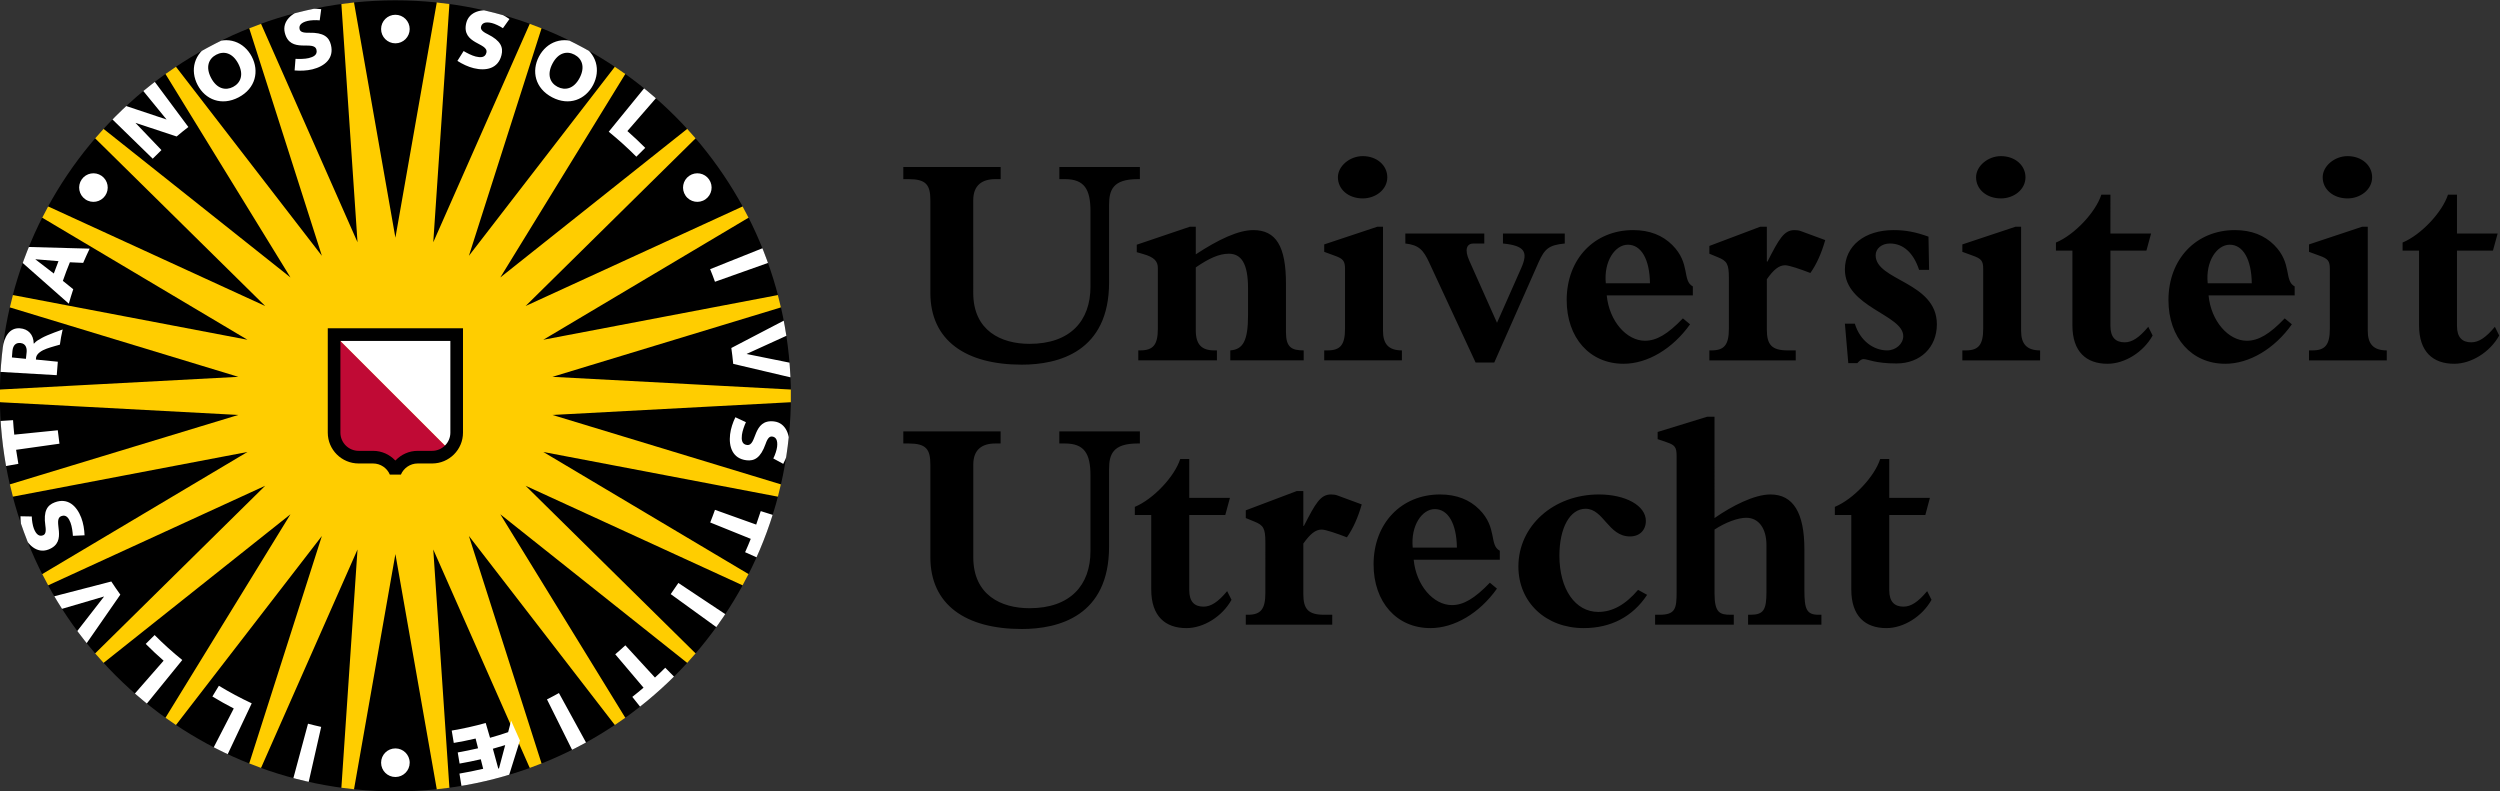 <?xml version="1.0" encoding="UTF-8" standalone="no"?>
<svg
   xmlns:dc="http://purl.org/dc/elements/1.1/"
   xmlns:cc="http://creativecommons.org/ns#"
   xmlns:rdf="http://www.w3.org/1999/02/22-rdf-syntax-ns#"
   xmlns:svg="http://www.w3.org/2000/svg"
   xmlns="http://www.w3.org/2000/svg"
   version="1.1"
   id="svg2"
   xml:space="preserve"
   width="226.93"
   height="71.824"
   viewBox="0 0 226.93 71.824"><rect x="0" y="0" width="226.93" height="71.824" fill="#333333" stroke="none"/><defs
     id="defs6"><clipPath
       clipPathUnits="userSpaceOnUse"
       id="clipPath22"><path
         d="m 44.572,62.359 c 0,-14.875 12.06,-26.933 26.936,-26.933 v 0 c 14.874,0 26.932,12.058 26.932,26.933 v 0 c 0,14.874 -12.058,26.935 -26.932,26.935 v 0 c -14.876,0 -26.936,-12.061 -26.936,-26.935"
         id="path20" /></clipPath><clipPath
       clipPathUnits="userSpaceOnUse"
       id="clipPath38"><path
         d="M 0,127.559 H 323.149 V 0 H 0 Z"
         id="path36" /></clipPath></defs><g
     id="g10"
     transform="matrix(1.333,0,0,-1.333,-59.429,119.059)"><g
       id="g12"
       transform="translate(67.314,88.387)"><path
         d="M 0,0 0.511,0.655 1.377,0.76 2.031,0.247 H 6.352 L 7.006,0.76 7.87,0.655 8.383,0.001 l 4.197,-1.035 0.757,0.343 0.814,-0.31 0.341,-0.759 3.822,-2.004 0.817,0.149 0.716,-0.493 0.15,-0.82 3.236,-2.864 0.828,-0.052 0.576,-0.651 -0.049,-0.83 2.452,-3.551 0.794,-0.248 0.406,-0.771 -0.247,-0.793 1.532,-4.041 0.713,-0.43 0.207,-0.845 -0.429,-0.711 0.519,-4.289 0.588,-0.588 v -0.873 l -0.588,-0.586 -0.519,-4.285 0.431,-0.711 -0.207,-0.848 -0.713,-0.428 -1.532,-4.041 0.247,-0.793 -0.407,-0.773 -0.792,-0.246 -2.455,-3.555 0.049,-0.832 -0.576,-0.65 -0.828,-0.049 -3.231,-2.864 -0.151,-0.818 -0.715,-0.496 -0.818,0.152 -3.827,-2.007 -0.34,-0.76 -0.814,-0.309 -0.758,0.342 -4.191,-1.035 -0.513,-0.654 -0.865,-0.104 -0.653,0.514 H 2.035 l -0.654,-0.514 -0.864,0.104 -0.513,0.654 -4.196,1.035 -0.757,-0.342 -0.814,0.309 -0.342,0.76 -3.822,2.003 -0.817,-0.15 -0.717,0.496 -0.149,0.819 -3.236,2.865 -0.829,0.049 -0.578,0.65 0.049,0.832 -2.451,3.549 -0.794,0.248 -0.405,0.771 0.248,0.795 -1.533,4.041 -0.711,0.428 -0.209,0.848 0.43,0.709 -0.521,4.291 -0.588,0.586 v 0.873 l 0.588,0.588 0.52,4.283 -0.431,0.713 0.209,0.845 0.711,0.43 1.533,4.041 -0.248,0.793 0.405,0.772 0.793,0.248 2.455,3.554 -0.05,0.83 0.578,0.651 0.829,0.052 3.231,2.862 0.149,0.818 0.718,0.495 0.817,-0.151 3.827,2.008 0.341,0.759 0.814,0.31 0.757,-0.343 z"
         style="fill:#ffcd00;fill-opacity:1;fill-rule:nonzero;stroke:none"
         id="path14" /></g><g
       id="g16"><g
         id="g18"
         clip-path="url(#clipPath22)"><g
           id="g24"
           transform="translate(80.747,36.818)"><path
             d="m 0,0 -6.66,15.08 1.114,-16.449 m -12.933,52.452 6.66,-15.081 -1.114,16.449 m -11.387,-4.32 10.074,-13.051 -5.016,15.707 m -10.028,-6.924 12.906,-10.258 -8.63,14.047 m -8.077,-9.117 14.985,-6.875 -11.739,11.576 m -5.664,-10.787 16.195,-3.086 -14.168,8.426 m -2.916,-11.828 16.463,0.877 -15.775,4.793 m 0,-12.182 15.775,4.793 -16.463,0.879 m 2.916,-11.83 14.168,8.43 -16.195,-3.086 m 5.664,-10.789 11.739,11.574 -14.985,-6.875 m 8.077,-9.115 8.63,14.049 L -29.29,7.217 M -19.262,0.295 -14.246,16 -24.32,2.949 M -12.933,-1.369 -11.819,15.08 -18.479,0 M -6.383,-1.469 -9.239,14.768 -12.096,-1.469 M 5.842,2.949 -4.233,16 0.782,0.295 M 10.809,7.217 -2.095,17.479 6.534,3.43 M 14.611,12.545 -0.373,19.42 11.365,7.846 m 5.662,10.789 -16.193,3.086 14.167,-8.43 M 17.918,25.121 1.456,24.242 17.23,19.449 m 0,12.182 L 1.456,26.838 17.918,25.961 M 15.001,37.789 0.834,29.363 17.027,32.449 M 11.365,43.236 -0.373,31.66 14.611,38.535 M 6.534,47.652 -2.095,33.605 10.809,43.863 M 0.782,50.787 -4.233,35.08 5.842,48.131 M -5.546,52.451 -6.66,36.002 0,51.083 m -6.383,1.469 -2.856,-16.238 -2.857,16.238"
             style="fill:#000000;fill-opacity:1;fill-rule:nonzero;stroke:none"
             id="path26" /></g><g
           id="g28"
           transform="translate(51.746,75.992)"><path
             d="M 0,0 C 0.305,0.441 0.195,1.047 -0.247,1.352 -0.69,1.656 -1.296,1.547 -1.601,1.104 -1.906,0.662 -1.795,0.057 -1.352,-0.248 -0.911,-0.555 -0.305,-0.443 0,0 m 18.788,-38.613 c 0,-0.539 0.435,-0.973 0.974,-0.973 0.537,0 0.973,0.434 0.973,0.973 0,0.539 -0.436,0.974 -0.973,0.974 -0.539,0 -0.974,-0.435 -0.974,-0.974 M 39.521,0 c 0.304,-0.443 0.913,-0.555 1.354,-0.248 0.442,0.305 0.552,0.91 0.247,1.352 C 40.818,1.547 40.213,1.656 39.771,1.352 39.327,1.047 39.217,0.441 39.521,0 M 19.762,10.374 c 0.537,0 0.973,0.435 0.973,0.973 0,0.537 -0.436,0.972 -0.973,0.972 -0.539,0 -0.974,-0.435 -0.974,-0.972 0,-0.538 0.435,-0.973 0.974,-0.973 M 12.898,8.527 c 0.398,-0.033 0.826,-0.019 1.216,0.077 0.833,0.207 1.487,0.744 1.257,1.669 -0.131,0.525 -0.486,0.845 -1.497,0.822 -0.455,-0.014 -0.597,0.089 -0.634,0.24 -0.06,0.238 0.072,0.449 0.538,0.564 0.2,0.05 0.557,0.069 0.829,0.04 L 14.71,12.7 c -0.42,0.051 -0.834,0.051 -1.251,-0.052 -0.708,-0.178 -1.428,-0.752 -1.227,-1.558 0.18,-0.725 0.68,-0.842 1.151,-0.863 0.471,-0.02 0.917,0.056 1.004,-0.29 C 14.473,9.583 14.169,9.445 13.866,9.37 13.601,9.304 13.205,9.304 12.96,9.317 Z M 7.211,8.018 C 6.817,8.768 7.051,9.332 7.559,9.598 8.072,9.869 8.667,9.74 9.062,8.991 9.456,8.24 9.224,7.678 8.71,7.406 8.201,7.141 7.604,7.27 7.211,8.018 M 6.294,7.537 C 6.814,6.543 7.922,6.088 9.087,6.697 10.249,7.309 10.501,8.479 9.98,9.472 9.458,10.464 8.35,10.921 7.19,10.312 6.026,9.701 5.772,8.529 6.294,7.537 m -7.699,-30.664 c -0.016,0.4 -0.082,0.822 -0.225,1.197 -0.307,0.803 -0.917,1.385 -1.808,1.045 -0.506,-0.193 -0.78,-0.582 -0.636,-1.584 0.07,-0.453 -0.015,-0.603 -0.16,-0.658 -0.229,-0.09 -0.455,0.016 -0.625,0.463 -0.075,0.195 -0.137,0.547 -0.14,0.818 l -0.768,0.014 c 0,-0.426 0.049,-0.836 0.203,-1.238 0.261,-0.68 0.918,-1.325 1.694,-1.028 0.698,0.266 0.754,0.776 0.718,1.246 -0.036,0.469 -0.166,0.905 0.168,1.032 0.338,0.129 0.512,-0.157 0.624,-0.45 0.097,-0.253 0.146,-0.648 0.161,-0.894 z m 44.318,8.039 c -0.174,-0.359 -0.311,-0.764 -0.359,-1.162 -0.102,-0.852 0.169,-1.654 1.114,-1.768 0.536,-0.064 0.96,0.155 1.3,1.106 0.148,0.435 0.295,0.529 0.45,0.51 0.241,-0.028 0.393,-0.227 0.336,-0.702 -0.024,-0.207 -0.133,-0.548 -0.258,-0.791 l 0.676,-0.367 c 0.195,0.377 0.344,0.76 0.394,1.19 0.088,0.724 -0.195,1.601 -1.018,1.699 -0.744,0.09 -1.029,-0.338 -1.218,-0.768 -0.185,-0.433 -0.272,-0.879 -0.627,-0.836 -0.361,0.043 -0.381,0.377 -0.344,0.688 0.033,0.271 0.17,0.641 0.272,0.865 z M 30.458,8.993 c 0.393,0.751 0.988,0.878 1.496,0.611 C 32.467,9.335 32.7,8.772 32.307,8.02 31.914,7.271 31.316,7.143 30.804,7.412 c -0.509,0.266 -0.74,0.83 -0.346,1.581 m -0.92,0.481 C 29.017,8.48 29.271,7.309 30.436,6.697 c 1.16,-0.607 2.268,-0.152 2.79,0.842 0.52,0.992 0.266,2.164 -0.893,2.773 -1.165,0.61 -2.274,0.154 -2.795,-0.838 M 23.984,9.178 c 0.339,-0.215 0.724,-0.402 1.114,-0.497 0.833,-0.204 1.662,-0.033 1.889,0.892 0.128,0.526 -0.038,0.974 -0.943,1.425 -0.412,0.198 -0.488,0.355 -0.451,0.506 0.057,0.239 0.272,0.365 0.739,0.251 0.199,-0.049 0.525,-0.198 0.752,-0.351 l 0.445,0.625 c -0.348,0.242 -0.715,0.432 -1.132,0.536 -0.709,0.174 -1.612,-0.002 -1.811,-0.808 -0.176,-0.726 0.212,-1.062 0.619,-1.299 0.406,-0.238 0.837,-0.377 0.753,-0.724 C 25.871,9.381 25.537,9.401 25.234,9.474 24.968,9.538 24.618,9.722 24.407,9.849 Z M 0.39,5.293 3.237,2.518 C 3.432,2.719 3.629,2.912 3.831,3.105 L 2.059,4.959 4.864,4.031 C 5.126,4.252 5.392,4.467 5.663,4.676 L 3.291,7.867 2.5,7.244 4.18,5.186 1.271,6.158 M -4.743,-4.33 -3.18,-4.459 C -3.292,-4.74 -3.398,-5.018 -3.499,-5.301 l -1.248,0.959 z m -0.992,-0.149 3.258,-2.876 c 0.094,0.332 0.194,0.66 0.302,0.984 l -0.707,0.57 c 0.147,0.428 0.307,0.85 0.478,1.266 l 0.906,-0.041 c 0.14,0.324 0.287,0.65 0.44,0.969 L -5.36,-3.49 m -0.398,-6.545 c 0.387,-0.043 0.435,-0.408 0.406,-0.647 -0.015,-0.138 -0.034,-0.297 -0.046,-0.429 l -0.954,0.095 c 0.016,0.159 0.019,0.303 0.035,0.448 0.045,0.4 0.243,0.57 0.559,0.533 m -1.556,-1.955 4.015,-0.233 c 0.018,0.307 0.043,0.612 0.073,0.916 l -1.493,0.147 c 0.003,0.033 0.006,0.096 0.016,0.148 0.05,0.266 0.374,0.471 0.721,0.596 0.284,0.105 0.897,0.271 0.897,0.271 0.049,0.346 0.103,0.68 0.189,1.034 0,0 -1.05,-0.364 -1.428,-0.582 -0.241,-0.137 -0.375,-0.205 -0.525,-0.381 l -0.018,0.004 c -0.012,0.613 -0.375,1 -0.947,1.039 -0.697,0.051 -1.074,-0.58 -1.167,-1.348 l -0.173,0.014 m 0.256,-8.072 0.985,0.177 c -0.057,0.317 -0.108,0.637 -0.154,0.955 l 2.953,0.416 c -0.042,0.297 -0.083,0.616 -0.115,0.914 l -2.963,-0.298 c -0.035,0.33 -0.062,0.66 -0.083,0.986 l -0.991,-0.063 m 4.178,-12.828 2.999,0.881 0.006,-0.008 -1.912,-2.461 0.647,-0.832 2.379,3.43 c -0.212,0.293 -0.417,0.592 -0.615,0.895 l -4.028,-1.043 m 6.356,-7.385 2.505,3.082 c -0.658,0.531 -1.287,1.098 -1.883,1.699 L 2.76,-30.523 c 0.393,-0.397 0.799,-0.776 1.218,-1.143 l -2.045,-2.338 m 6.346,-4.164 1.699,3.598 c -0.767,0.359 -1.512,0.757 -2.235,1.197 l -0.444,-0.731 c 0.475,-0.289 0.961,-0.56 1.456,-0.816 l -1.434,-2.779 m 6.504,-2.365 0.883,3.89 c -0.295,0.067 -0.605,0.139 -0.897,0.217 l -1.035,-3.848 m 14.04,0.803 0.422,1.588 c -0.276,-0.086 -0.573,-0.174 -0.839,-0.248 l 0.369,-1.352 z m -2.532,-1.34 -0.161,0.988 c 0.519,0.088 1.037,0.192 1.616,0.327 l -0.163,0.648 c -0.524,-0.119 -0.976,-0.213 -1.443,-0.293 l -0.126,0.758 c 0.443,0.078 0.885,0.168 1.384,0.283 l -0.167,0.664 c -0.532,-0.125 -1.009,-0.219 -1.487,-0.299 l -0.14,0.842 c 0.779,0.131 1.552,0.303 2.315,0.516 l 0.294,-1.008 c 0.415,0.115 0.826,0.244 1.234,0.383 l 0.203,0.777 0.599,-1.346 -0.784,-2.503 m 5.356,2.238 -1.916,3.498 c -0.264,-0.149 -0.544,-0.295 -0.814,-0.432 l 1.777,-3.57 m 6.979,5.016 -0.703,0.71 c -0.226,-0.228 -0.46,-0.451 -0.7,-0.669 l -2.016,2.195 c -0.221,-0.203 -0.457,-0.416 -0.688,-0.611 l 1.927,-2.274 c -0.251,-0.215 -0.507,-0.422 -0.765,-0.627 l 0.621,-0.781 m 5.833,6.332 -3.319,2.207 c -0.165,-0.25 -0.345,-0.516 -0.52,-0.76 l 3.223,-2.332 m 3.857,7.686 -0.95,0.299 c -0.097,-0.307 -0.202,-0.614 -0.31,-0.918 l -2.807,1.005 c -0.1,-0.281 -0.21,-0.58 -0.324,-0.861 l 2.761,-1.115 c -0.121,-0.307 -0.251,-0.613 -0.385,-0.91 l 0.917,-0.408 m 2.262,13.285 -3.066,0.619 -0.002,0.01 2.837,1.293 -0.179,1.041 -3.707,-1.934 c 0.053,-0.361 0.093,-0.719 0.128,-1.08 l 4.049,-0.953 m -1.918,8.881 -3.703,-1.479 c 0.116,-0.281 0.23,-0.578 0.33,-0.859 l 3.75,1.332 M 37.599,6.746 35.559,4.4 C 35.978,4.031 36.384,3.65 36.775,3.256 L 36.169,2.654 c -0.596,0.602 -1.223,1.166 -1.88,1.7 l 2.505,3.072"
             style="fill:#ffffff;fill-opacity:1;fill-rule:nonzero;stroke:none"
             id="path30" /></g></g></g><g
       id="g32"><g
         id="g34"
         clip-path="url(#clipPath38)"><g
           id="g40"
           transform="translate(75.201,58.668)"><path
             d="m 0,0 c -0.304,-0.311 -0.725,-0.502 -1.192,-0.502 h -0.981 c -0.549,0 -1.036,-0.266 -1.34,-0.676 h -0.361 c -0.304,0.41 -0.792,0.676 -1.341,0.676 h -0.979 c -0.922,0 -1.668,0.746 -1.668,1.668 v 6.695"
             style="fill:#c00a35;fill-opacity:1;fill-rule:nonzero;stroke:none"
             id="path42" /></g><g
           id="g44"
           transform="translate(67.338,66.529)"><path
             d="m 0,0 h 8.338 v -6.695 c 0,-0.457 -0.181,-0.866 -0.476,-1.166"
             style="fill:#ffffff;fill-opacity:1;fill-rule:nonzero;stroke:none"
             id="path46" /></g><g
           id="g48"
           transform="translate(75.251,66.102)"><path
             d="m 0,0 h -7.488 v -6.246 c 0,-0.682 0.556,-1.24 1.243,-1.24 h 0.979 c 0.598,0 1.126,-0.25 1.508,-0.649 h 0.027 c 0.383,0.399 0.911,0.649 1.507,0.649 h 0.981 c 0.687,0 1.243,0.558 1.243,1.24 z m 0.86,-6.246 c 0,-1.16 -0.943,-2.1 -2.103,-2.1 h -0.981 c -0.514,0 -0.956,-0.314 -1.145,-0.759 h -0.752 c -0.188,0.445 -0.629,0.759 -1.145,0.759 h -0.979 c -1.162,0 -2.103,0.94 -2.103,2.1 V 0.863 H 0.86 Z"
             style="fill:#000000;fill-opacity:1;fill-rule:nonzero;stroke:none"
             id="path50" /></g><g
           id="g52"
           transform="translate(211.893,67.125)"><path
             d="m 0,0 c 0,-0.783 0.358,-1.119 0.973,-1.119 0.506,0 0.997,0.319 1.609,1.058 L 2.876,-0.656 C 2.242,-1.796 0.973,-2.58 -0.19,-2.58 c -1.44,0 -2.393,0.807 -2.393,2.623 v 5.082 h -1.121 v 0.551 c 1.267,0.528 2.707,2.073 3.091,3.258 H 0 V 6.288 H 2.769 L 2.45,5.125 H 0 Z m -5.777,10.12 c 0,-0.848 -0.807,-1.44 -1.673,-1.44 -0.975,0 -1.695,0.615 -1.695,1.44 0,0.761 0.804,1.44 1.695,1.44 0.974,0 1.673,-0.637 1.673,-1.44 m 0.996,-12.468 h -5.295 v 0.679 h 0.234 c 0.871,0 1.185,0.381 1.185,1.481 v 4.061 c 0,0.553 -0.125,0.703 -0.721,0.913 l -0.698,0.256 v 0.506 l 3.621,1.205 h 0.38 v -7.091 c 0,-0.867 0.36,-1.331 1.294,-1.331 z m -9.192,5.251 c -0.021,1.628 -0.595,2.625 -1.499,2.625 -0.873,0 -1.656,-1.123 -1.502,-2.625 z m 2.73,-2.796 c -1.183,-1.669 -2.9,-2.687 -4.534,-2.687 -2.302,0 -3.87,1.78 -3.87,4.337 0,2.797 1.886,4.766 4.527,4.766 1.126,0 2.015,-0.36 2.672,-1.017 1.247,-1.248 0.657,-2.434 1.396,-2.818 V 2.077 h -5.864 c 0.167,-1.758 1.355,-3.089 2.602,-3.089 0.788,0 1.55,0.44 2.584,1.524 z M -23.599,0 c 0,-0.783 0.356,-1.119 0.97,-1.119 0.507,0 0.989,0.319 1.608,1.058 l 0.296,-0.595 c -0.634,-1.14 -1.904,-1.924 -3.071,-1.924 -1.437,0 -2.392,0.807 -2.392,2.623 v 5.082 h -1.121 v 0.551 c 1.271,0.528 2.71,2.073 3.091,3.258 h 0.619 V 6.288 h 2.769 l -0.318,-1.163 h -2.451 z m -5.784,10.12 c 0,-0.848 -0.802,-1.44 -1.673,-1.44 -0.972,0 -1.692,0.615 -1.692,1.44 0,0.761 0.804,1.44 1.692,1.44 0.974,0 1.673,-0.637 1.673,-1.44 m 0.996,-12.468 h -5.295 v 0.679 h 0.236 c 0.866,0 1.184,0.381 1.184,1.481 v 4.061 c 0,0.553 -0.122,0.703 -0.717,0.913 l -0.703,0.256 v 0.506 l 3.621,1.205 h 0.38 v -7.091 c 0,-0.867 0.36,-1.331 1.294,-1.331 z M -41.68,0.15 h 0.677 c 0.36,-1.185 1.292,-1.819 2.2,-1.819 0.594,0 1.097,0.446 1.097,0.972 0,1.461 -3.974,1.968 -3.974,4.532 0,1.609 1.334,2.688 3.318,2.688 0.807,0 1.486,-0.127 2.374,-0.446 l 0.041,-2.264 h -0.68 c -0.38,1.164 -1.079,1.797 -1.988,1.797 -0.549,0 -0.971,-0.339 -0.971,-0.802 0,-1.736 4.169,-1.801 4.169,-4.701 0,-1.565 -1.121,-2.666 -2.752,-2.666 -1.464,0 -1.948,0.298 -2.245,0.298 -0.125,0 -0.251,-0.087 -0.422,-0.276 h -0.613 z m -3.348,-2.498 h -5.881 v 0.679 h 0.148 c 0.866,0 1.181,0.381 1.181,1.481 v 3.451 c 0,0.952 -0.126,1.163 -0.761,1.417 l -0.568,0.234 v 0.53 l 3.467,1.309 h 0.447 V 4.384 h 0.046 c 0.779,1.524 1.116,2.139 1.837,2.139 0.151,0 0.319,-0.023 0.422,-0.065 l 1.671,-0.615 c -0.251,-0.887 -0.59,-1.649 -1.012,-2.241 -0.659,0.253 -1.441,0.526 -1.717,0.526 -0.422,0 -0.783,-0.293 -1.247,-0.952 V -0.25 c 0,-1.017 0.318,-1.419 1.419,-1.419 h 0.548 z m -9.926,5.251 c -0.019,1.628 -0.593,2.625 -1.504,2.625 -0.868,0 -1.651,-1.123 -1.503,-2.625 z m 2.73,-2.796 c -1.187,-1.669 -2.899,-2.687 -4.528,-2.687 -2.312,0 -3.873,1.78 -3.873,4.337 0,2.797 1.882,4.766 4.527,4.766 1.125,0 2.007,-0.36 2.665,-1.017 1.254,-1.248 0.658,-2.434 1.399,-2.818 V 2.077 h -5.864 c 0.17,-1.758 1.354,-3.089 2.603,-3.089 0.782,0 1.544,0.44 2.583,1.524 z m -19.388,6.181 h 5.376 V 5.61 h -0.74 c -0.448,0 -0.633,-0.4 -0.274,-1.184 l 1.88,-4.215 1.65,3.728 c 0.488,1.103 0.236,1.525 -1.245,1.671 v 0.678 h 4.209 V 5.61 C -61.857,5.506 -62.13,5.23 -62.533,4.343 l -3.024,-6.838 h -1.27 l -3.154,6.793 c -0.4,0.869 -0.702,1.208 -1.631,1.312 z m -1.228,3.832 c 0,-0.848 -0.806,-1.44 -1.671,-1.44 -0.976,0 -1.693,0.615 -1.693,1.44 0,0.761 0.803,1.44 1.693,1.44 0.968,0 1.671,-0.637 1.671,-1.44 m 0.994,-12.468 h -5.29 v 0.679 h 0.233 c 0.868,0 1.184,0.381 1.184,1.481 v 4.061 c 0,0.553 -0.128,0.703 -0.72,0.913 l -0.697,0.256 v 0.506 l 3.618,1.205 h 0.385 v -7.091 c 0,-0.867 0.354,-1.331 1.287,-1.331 z m -7.895,1.926 c 0,-1.036 0.377,-1.247 1.207,-1.247 v -0.679 h -4.998 v 0.679 c 0.868,0.062 1.208,0.657 1.208,2.392 v 1.841 c 0,1.694 -0.467,2.35 -1.311,2.35 -0.658,0 -1.357,-0.318 -2.247,-0.932 v -4.297 c 0,-0.952 0.405,-1.354 1.249,-1.354 h 0.19 v -0.679 h -5.354 v 0.679 h 0.125 c 0.892,0 1.207,0.381 1.207,1.481 v 4.127 c 0,0.466 -0.253,0.741 -0.996,0.952 l -0.44,0.128 v 0.509 l 3.617,1.225 h 0.402 V 4.872 c 1.543,1.015 2.9,1.651 3.915,1.651 1.548,0 2.226,-1.103 2.226,-3.64 z m -15.431,11.241 h 5.483 V 9.993 h -0.15 c -1.69,0 -1.947,-0.74 -1.947,-1.758 V 2.964 c 0,-4.719 -3.428,-5.605 -5.947,-5.605 -3.812,0 -6.223,1.647 -6.223,4.887 v 6.308 c 0,1.057 -0.295,1.439 -1.482,1.439 h -0.36 v 0.826 h 6.629 V 9.993 h -0.361 c -0.89,0 -1.506,-0.402 -1.506,-1.439 V 2.246 c 0,-2.584 1.908,-3.469 3.832,-3.469 2.776,0 4.151,1.565 4.151,3.895 v 5.141 c 0,1.501 -0.426,2.18 -1.739,2.18 h -0.38 z"
             style="fill:#000000;fill-opacity:1;fill-rule:nonzero;stroke:none"
             id="path54" /></g><g
           id="g56"
           transform="translate(173.233,49.125)"><path
             d="m 0,0 c 0,-0.784 0.359,-1.118 0.972,-1.118 0.509,0 0.992,0.316 1.61,1.056 L 2.879,-0.654 C 2.242,-1.796 0.972,-2.58 -0.192,-2.58 c -1.439,0 -2.392,0.807 -2.392,2.625 v 5.077 h -1.12 v 0.555 c 1.271,0.527 2.709,2.073 3.087,3.257 H 0 V 6.288 H 2.768 L 2.457,5.122 H 0 Z m -11.898,-0.211 c 0,-1.332 0.362,-1.46 1.101,-1.46 h 0.211 v -0.676 h -5.358 v 0.676 h 0.302 c 1.081,0 1.163,0.425 1.163,1.547 v 9.249 c 0,0.611 -0.108,0.761 -0.678,0.952 l -0.614,0.211 v 0.488 l 3.366,1.036 h 0.507 V 4.914 c 1.187,0.825 2.707,1.607 3.808,1.607 1.551,0 2.312,-1.246 2.312,-3.745 v -2.797 c 0,-1.25 0.145,-1.65 0.952,-1.65 h 0.207 v -0.676 h -4.994 v 0.676 h 0.17 c 0.888,0 1.081,0.342 1.081,1.547 v 3.195 c 0,1.141 -0.53,1.862 -1.375,1.862 -0.575,0 -1.419,-0.315 -2.161,-0.803 z m -4.591,-0.104 c -0.974,-1.481 -2.458,-2.265 -4.318,-2.265 -2.581,0 -4.447,1.759 -4.447,4.193 0,2.771 2.395,4.908 5.482,4.908 1.821,0 3.198,-0.762 3.198,-1.799 0,-0.633 -0.422,-1.06 -1.082,-1.06 -1.478,0 -1.793,1.885 -3.022,1.885 -1.06,0 -1.783,-1.29 -1.783,-3.194 0,-2.287 1.084,-3.831 2.648,-3.831 0.955,0 1.841,0.484 2.709,1.502 z M -29.441,2.9 c -0.021,1.631 -0.593,2.624 -1.506,2.624 -0.866,0 -1.647,-1.118 -1.502,-2.624 z m 2.727,-2.792 c -1.181,-1.669 -2.898,-2.688 -4.529,-2.688 -2.307,0 -3.872,1.778 -3.872,4.339 0,2.794 1.887,4.762 4.527,4.762 1.126,0 2.015,-0.36 2.669,-1.016 1.25,-1.248 0.658,-2.434 1.399,-2.815 V 2.076 h -5.864 c 0.169,-1.757 1.353,-3.089 2.604,-3.089 0.78,0 1.543,0.441 2.584,1.525 z M -37.93,-2.347 h -5.887 v 0.676 h 0.148 c 0.87,0 1.185,0.381 1.185,1.48 V 3.26 c 0,0.952 -0.125,1.166 -0.759,1.419 l -0.574,0.235 v 0.527 l 3.471,1.312 h 0.447 V 4.384 h 0.042 c 0.782,1.524 1.121,2.137 1.842,2.137 0.145,0 0.318,-0.022 0.421,-0.062 l 1.672,-0.616 c -0.253,-0.89 -0.591,-1.648 -1.01,-2.242 -0.662,0.255 -1.443,0.529 -1.721,0.529 -0.422,0 -0.778,-0.298 -1.246,-0.952 v -3.431 c 0,-1.018 0.318,-1.418 1.419,-1.418 h 0.55 z M -47.666,0 c 0,-0.784 0.356,-1.118 0.972,-1.118 0.506,0 0.993,0.316 1.608,1.056 l 0.297,-0.592 c -0.635,-1.142 -1.905,-1.926 -3.071,-1.926 -1.436,0 -2.395,0.807 -2.395,2.625 v 5.077 h -1.118 v 0.555 c 1.269,0.527 2.713,2.073 3.091,3.257 h 0.616 V 6.288 h 2.769 l -0.316,-1.166 h -2.453 z m -8.849,10.817 h 5.487 V 9.992 h -0.151 c -1.692,0 -1.948,-0.739 -1.948,-1.757 V 2.967 c 0,-4.722 -3.427,-5.608 -5.945,-5.608 -3.812,0 -6.224,1.647 -6.224,4.887 v 6.306 c 0,1.061 -0.295,1.44 -1.482,1.44 h -0.36 v 0.825 h 6.625 V 9.992 h -0.356 c -0.895,0 -1.504,-0.401 -1.504,-1.44 V 2.246 c 0,-2.582 1.901,-3.471 3.827,-3.471 2.775,0 4.153,1.564 4.153,3.894 v 5.143 c 0,1.502 -0.425,2.18 -1.739,2.18 h -0.383 z"
             style="fill:#000000;fill-opacity:1;fill-rule:nonzero;stroke:none"
             id="path58" /></g></g></g></g></svg>